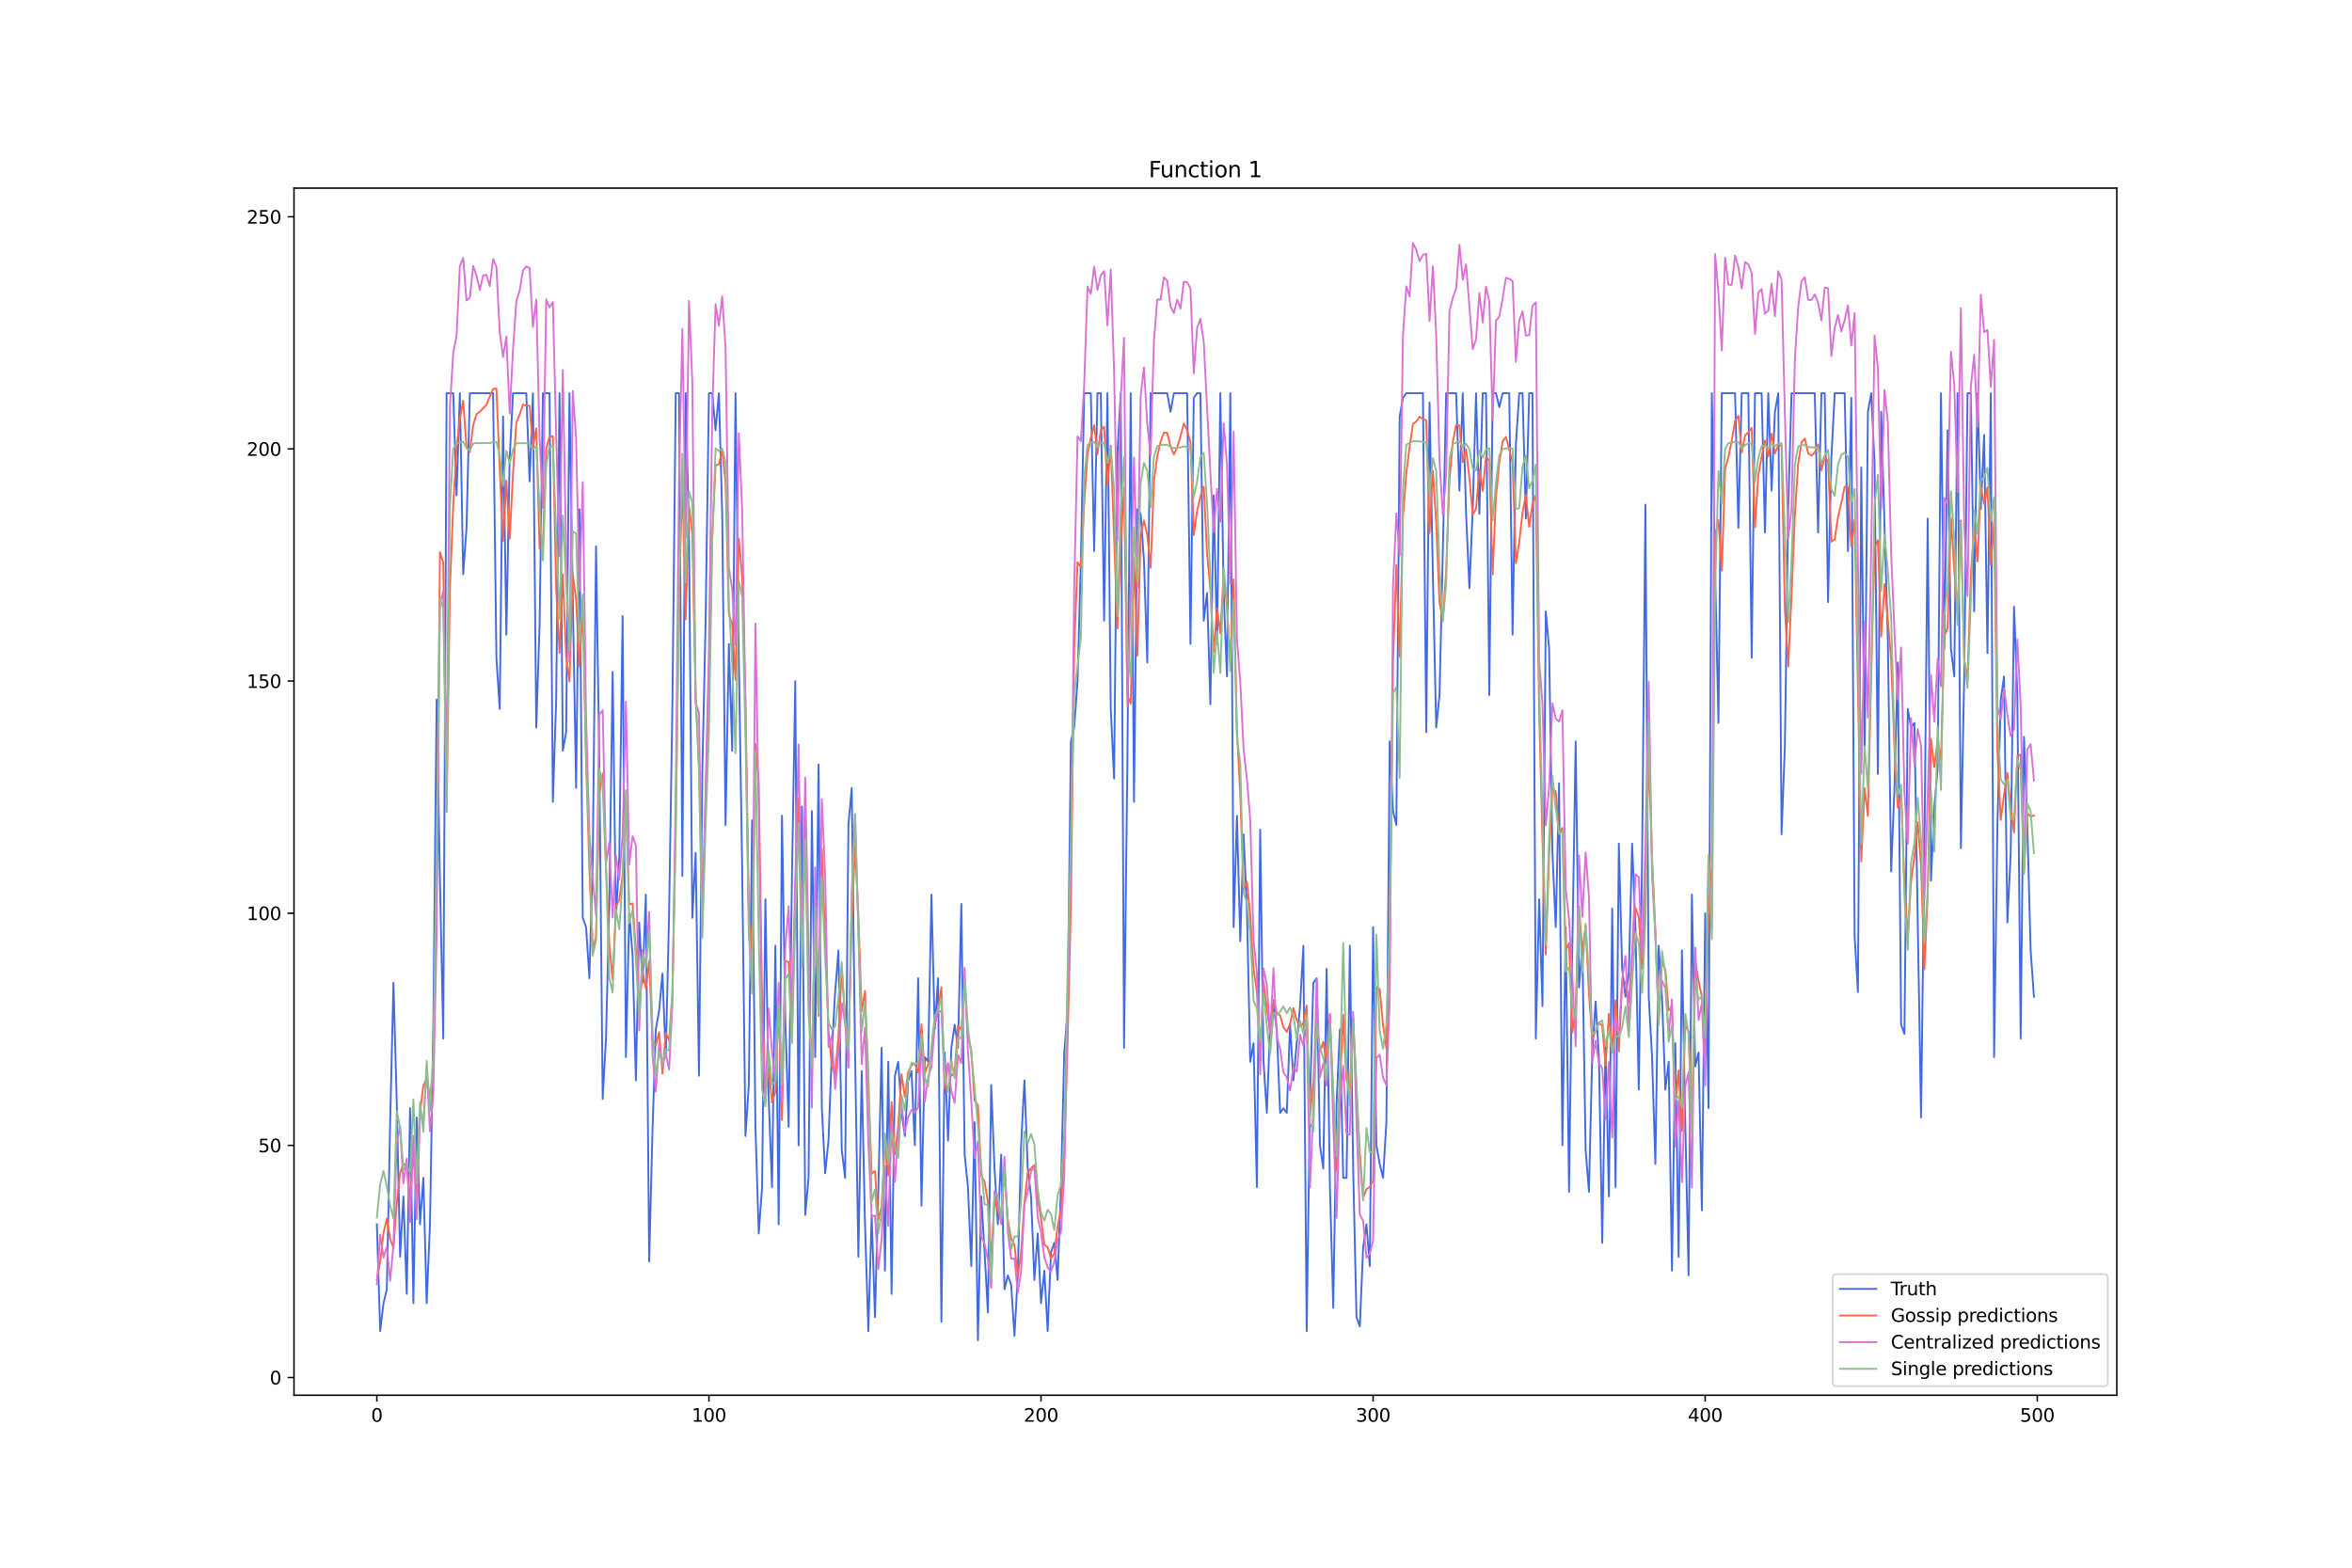 <?xml version="1.0" encoding="utf-8" standalone="no"?>
<!DOCTYPE svg PUBLIC "-//W3C//DTD SVG 1.1//EN"
  "http://www.w3.org/Graphics/SVG/1.1/DTD/svg11.dtd">
<svg xmlns:xlink="http://www.w3.org/1999/xlink" width="1296pt" height="864pt" viewBox="0 0 1296 864" xmlns="http://www.w3.org/2000/svg" version="1.1">
 <defs>
  <style type="text/css">*{stroke-linejoin: round; stroke-linecap: butt}</style>
 </defs>
 <g id="figure_1">
  <g id="patch_1">
   <path d="M 0 864 
L 1296 864 
L 1296 0 
L 0 0 
z
" style="fill: #ffffff"/>
  </g>
  <g id="axes_1">
   <g id="patch_2">
    <path d="M 162 768.96 
L 1166.4 768.96 
L 1166.4 103.68 
L 162 103.68 
z
" style="fill: #ffffff"/>
   </g>
   <g id="matplotlib.axis_1">
    <g id="xtick_1">
     <g id="line2d_1">
      <defs>
       <path id="md6a071d07f" d="M 0 0 
L 0 3.5 
" style="stroke: #000000; stroke-width: 0.8"/>
      </defs>
      <g>
       <use xlink:href="#md6a071d07f" x="207.655" y="768.96" style="stroke: #000000; stroke-width: 0.8"/>
      </g>
     </g>
     <g id="text_1">
      <!-- 0 -->
      <g transform="translate(204.473 783.558) scale(0.1 -0.1)">
       <defs>
        <path id="DejaVuSans-30" d="M 2034 4250 
Q 1547 4250 1301 3770 
Q 1056 3291 1056 2328 
Q 1056 1369 1301 889 
Q 1547 409 2034 409 
Q 2525 409 2770 889 
Q 3016 1369 3016 2328 
Q 3016 3291 2770 3770 
Q 2525 4250 2034 4250 
z
M 2034 4750 
Q 2819 4750 3233 4129 
Q 3647 3509 3647 2328 
Q 3647 1150 3233 529 
Q 2819 -91 2034 -91 
Q 1250 -91 836 529 
Q 422 1150 422 2328 
Q 422 3509 836 4129 
Q 1250 4750 2034 4750 
z
" transform="scale(0.016)"/>
       </defs>
       <use xlink:href="#DejaVuSans-30"/>
      </g>
     </g>
    </g>
    <g id="xtick_2">
     <g id="line2d_2">
      <g>
       <use xlink:href="#md6a071d07f" x="390.639" y="768.96" style="stroke: #000000; stroke-width: 0.8"/>
      </g>
     </g>
     <g id="text_2">
      <!-- 100 -->
      <g transform="translate(381.095 783.558) scale(0.1 -0.1)">
       <defs>
        <path id="DejaVuSans-31" d="M 794 531 
L 1825 531 
L 1825 4091 
L 703 3866 
L 703 4441 
L 1819 4666 
L 2450 4666 
L 2450 531 
L 3481 531 
L 3481 0 
L 794 0 
L 794 531 
z
" transform="scale(0.016)"/>
       </defs>
       <use xlink:href="#DejaVuSans-31"/>
       <use xlink:href="#DejaVuSans-30" x="63.623"/>
       <use xlink:href="#DejaVuSans-30" x="127.246"/>
      </g>
     </g>
    </g>
    <g id="xtick_3">
     <g id="line2d_3">
      <g>
       <use xlink:href="#md6a071d07f" x="573.623" y="768.96" style="stroke: #000000; stroke-width: 0.8"/>
      </g>
     </g>
     <g id="text_3">
      <!-- 200 -->
      <g transform="translate(564.079 783.558) scale(0.1 -0.1)">
       <defs>
        <path id="DejaVuSans-32" d="M 1228 531 
L 3431 531 
L 3431 0 
L 469 0 
L 469 531 
Q 828 903 1448 1529 
Q 2069 2156 2228 2338 
Q 2531 2678 2651 2914 
Q 2772 3150 2772 3378 
Q 2772 3750 2511 3984 
Q 2250 4219 1831 4219 
Q 1534 4219 1204 4116 
Q 875 4013 500 3803 
L 500 4441 
Q 881 4594 1212 4672 
Q 1544 4750 1819 4750 
Q 2544 4750 2975 4387 
Q 3406 4025 3406 3419 
Q 3406 3131 3298 2873 
Q 3191 2616 2906 2266 
Q 2828 2175 2409 1742 
Q 1991 1309 1228 531 
z
" transform="scale(0.016)"/>
       </defs>
       <use xlink:href="#DejaVuSans-32"/>
       <use xlink:href="#DejaVuSans-30" x="63.623"/>
       <use xlink:href="#DejaVuSans-30" x="127.246"/>
      </g>
     </g>
    </g>
    <g id="xtick_4">
     <g id="line2d_4">
      <g>
       <use xlink:href="#md6a071d07f" x="756.607" y="768.96" style="stroke: #000000; stroke-width: 0.8"/>
      </g>
     </g>
     <g id="text_4">
      <!-- 300 -->
      <g transform="translate(747.063 783.558) scale(0.1 -0.1)">
       <defs>
        <path id="DejaVuSans-33" d="M 2597 2516 
Q 3050 2419 3304 2112 
Q 3559 1806 3559 1356 
Q 3559 666 3084 287 
Q 2609 -91 1734 -91 
Q 1441 -91 1130 -33 
Q 819 25 488 141 
L 488 750 
Q 750 597 1062 519 
Q 1375 441 1716 441 
Q 2309 441 2620 675 
Q 2931 909 2931 1356 
Q 2931 1769 2642 2001 
Q 2353 2234 1838 2234 
L 1294 2234 
L 1294 2753 
L 1863 2753 
Q 2328 2753 2575 2939 
Q 2822 3125 2822 3475 
Q 2822 3834 2567 4026 
Q 2313 4219 1838 4219 
Q 1578 4219 1281 4162 
Q 984 4106 628 3988 
L 628 4550 
Q 988 4650 1302 4700 
Q 1616 4750 1894 4750 
Q 2613 4750 3031 4423 
Q 3450 4097 3450 3541 
Q 3450 3153 3228 2886 
Q 3006 2619 2597 2516 
z
" transform="scale(0.016)"/>
       </defs>
       <use xlink:href="#DejaVuSans-33"/>
       <use xlink:href="#DejaVuSans-30" x="63.623"/>
       <use xlink:href="#DejaVuSans-30" x="127.246"/>
      </g>
     </g>
    </g>
    <g id="xtick_5">
     <g id="line2d_5">
      <g>
       <use xlink:href="#md6a071d07f" x="939.591" y="768.96" style="stroke: #000000; stroke-width: 0.8"/>
      </g>
     </g>
     <g id="text_5">
      <!-- 400 -->
      <g transform="translate(930.047 783.558) scale(0.1 -0.1)">
       <defs>
        <path id="DejaVuSans-34" d="M 2419 4116 
L 825 1625 
L 2419 1625 
L 2419 4116 
z
M 2253 4666 
L 3047 4666 
L 3047 1625 
L 3713 1625 
L 3713 1100 
L 3047 1100 
L 3047 0 
L 2419 0 
L 2419 1100 
L 313 1100 
L 313 1709 
L 2253 4666 
z
" transform="scale(0.016)"/>
       </defs>
       <use xlink:href="#DejaVuSans-34"/>
       <use xlink:href="#DejaVuSans-30" x="63.623"/>
       <use xlink:href="#DejaVuSans-30" x="127.246"/>
      </g>
     </g>
    </g>
    <g id="xtick_6">
     <g id="line2d_6">
      <g>
       <use xlink:href="#md6a071d07f" x="1122.575" y="768.96" style="stroke: #000000; stroke-width: 0.8"/>
      </g>
     </g>
     <g id="text_6">
      <!-- 500 -->
      <g transform="translate(1113.032 783.558) scale(0.1 -0.1)">
       <defs>
        <path id="DejaVuSans-35" d="M 691 4666 
L 3169 4666 
L 3169 4134 
L 1269 4134 
L 1269 2991 
Q 1406 3038 1543 3061 
Q 1681 3084 1819 3084 
Q 2600 3084 3056 2656 
Q 3513 2228 3513 1497 
Q 3513 744 3044 326 
Q 2575 -91 1722 -91 
Q 1428 -91 1123 -41 
Q 819 9 494 109 
L 494 744 
Q 775 591 1075 516 
Q 1375 441 1709 441 
Q 2250 441 2565 725 
Q 2881 1009 2881 1497 
Q 2881 1984 2565 2268 
Q 2250 2553 1709 2553 
Q 1456 2553 1204 2497 
Q 953 2441 691 2322 
L 691 4666 
z
" transform="scale(0.016)"/>
       </defs>
       <use xlink:href="#DejaVuSans-35"/>
       <use xlink:href="#DejaVuSans-30" x="63.623"/>
       <use xlink:href="#DejaVuSans-30" x="127.246"/>
      </g>
     </g>
    </g>
   </g>
   <g id="matplotlib.axis_2">
    <g id="ytick_1">
     <g id="line2d_7">
      <defs>
       <path id="m617cbfd5b3" d="M 0 0 
L -3.5 0 
" style="stroke: #000000; stroke-width: 0.8"/>
      </defs>
      <g>
       <use xlink:href="#m617cbfd5b3" x="162" y="759.191" style="stroke: #000000; stroke-width: 0.8"/>
      </g>
     </g>
     <g id="text_7">
      <!-- 0 -->
      <g transform="translate(148.637 762.991) scale(0.1 -0.1)">
       <use xlink:href="#DejaVuSans-30"/>
      </g>
     </g>
    </g>
    <g id="ytick_2">
     <g id="line2d_8">
      <g>
       <use xlink:href="#m617cbfd5b3" x="162" y="631.245" style="stroke: #000000; stroke-width: 0.8"/>
      </g>
     </g>
     <g id="text_8">
      <!-- 50 -->
      <g transform="translate(142.275 635.044) scale(0.1 -0.1)">
       <use xlink:href="#DejaVuSans-35"/>
       <use xlink:href="#DejaVuSans-30" x="63.623"/>
      </g>
     </g>
    </g>
    <g id="ytick_3">
     <g id="line2d_9">
      <g>
       <use xlink:href="#m617cbfd5b3" x="162" y="503.298" style="stroke: #000000; stroke-width: 0.8"/>
      </g>
     </g>
     <g id="text_9">
      <!-- 100 -->
      <g transform="translate(135.912 507.098) scale(0.1 -0.1)">
       <use xlink:href="#DejaVuSans-31"/>
       <use xlink:href="#DejaVuSans-30" x="63.623"/>
       <use xlink:href="#DejaVuSans-30" x="127.246"/>
      </g>
     </g>
    </g>
    <g id="ytick_4">
     <g id="line2d_10">
      <g>
       <use xlink:href="#m617cbfd5b3" x="162" y="375.352" style="stroke: #000000; stroke-width: 0.8"/>
      </g>
     </g>
     <g id="text_10">
      <!-- 150 -->
      <g transform="translate(135.912 379.151) scale(0.1 -0.1)">
       <use xlink:href="#DejaVuSans-31"/>
       <use xlink:href="#DejaVuSans-35" x="63.623"/>
       <use xlink:href="#DejaVuSans-30" x="127.246"/>
      </g>
     </g>
    </g>
    <g id="ytick_5">
     <g id="line2d_11">
      <g>
       <use xlink:href="#m617cbfd5b3" x="162" y="247.406" style="stroke: #000000; stroke-width: 0.8"/>
      </g>
     </g>
     <g id="text_11">
      <!-- 200 -->
      <g transform="translate(135.912 251.205) scale(0.1 -0.1)">
       <use xlink:href="#DejaVuSans-32"/>
       <use xlink:href="#DejaVuSans-30" x="63.623"/>
       <use xlink:href="#DejaVuSans-30" x="127.246"/>
      </g>
     </g>
    </g>
    <g id="ytick_6">
     <g id="line2d_12">
      <g>
       <use xlink:href="#m617cbfd5b3" x="162" y="119.459" style="stroke: #000000; stroke-width: 0.8"/>
      </g>
     </g>
     <g id="text_12">
      <!-- 250 -->
      <g transform="translate(135.912 123.258) scale(0.1 -0.1)">
       <use xlink:href="#DejaVuSans-32"/>
       <use xlink:href="#DejaVuSans-35" x="63.623"/>
       <use xlink:href="#DejaVuSans-30" x="127.246"/>
      </g>
     </g>
    </g>
   </g>
   <g id="line2d_13">
    <path d="M 207.655 674.747 
L 209.484 733.602 
L 211.314 718.249 
L 213.144 710.572 
L 214.974 618.45 
L 216.804 541.682 
L 218.634 608.215 
L 220.463 692.659 
L 222.293 659.393 
L 224.123 713.131 
L 225.953 610.774 
L 227.783 718.249 
L 229.613 615.891 
L 231.442 674.747 
L 233.272 649.157 
L 235.102 718.249 
L 236.932 674.747 
L 238.762 564.713 
L 240.592 385.588 
L 242.422 485.386 
L 244.251 572.39 
L 246.081 216.698 
L 249.741 216.698 
L 251.571 272.995 
L 253.401 216.698 
L 255.23 316.497 
L 257.06 290.907 
L 258.89 216.698 
L 271.699 216.698 
L 273.529 362.557 
L 275.359 390.706 
L 277.189 229.493 
L 279.018 349.763 
L 280.848 252.523 
L 282.678 216.698 
L 289.997 216.698 
L 291.827 265.318 
L 293.657 216.698 
L 295.487 400.941 
L 297.317 344.645 
L 299.147 216.698 
L 302.806 216.698 
L 304.636 441.884 
L 306.466 385.588 
L 308.296 216.698 
L 310.126 413.736 
L 311.956 403.5 
L 313.785 216.698 
L 315.615 329.291 
L 317.445 434.207 
L 319.275 280.672 
L 321.105 505.857 
L 322.935 510.975 
L 324.764 539.123 
L 326.594 475.15 
L 328.424 301.143 
L 330.254 421.413 
L 332.084 605.656 
L 333.914 572.39 
L 335.743 498.181 
L 337.573 370.234 
L 339.403 505.857 
L 341.233 472.591 
L 343.063 339.527 
L 344.893 582.625 
L 346.723 503.298 
L 348.552 526.329 
L 350.382 595.42 
L 352.212 508.416 
L 354.042 541.682 
L 355.872 493.063 
L 357.702 695.218 
L 359.531 623.568 
L 361.361 567.272 
L 363.191 557.036 
L 365.021 536.565 
L 366.851 582.625 
L 368.681 503.298 
L 370.51 388.147 
L 372.34 216.698 
L 374.17 216.698 
L 376 482.827 
L 377.83 216.698 
L 379.66 296.025 
L 381.489 505.857 
L 383.319 470.032 
L 385.149 592.861 
L 386.979 426.531 
L 388.809 342.086 
L 390.639 216.698 
L 392.469 216.698 
L 394.298 237.17 
L 396.128 216.698 
L 397.958 283.231 
L 399.788 454.679 
L 401.618 354.881 
L 403.448 413.736 
L 405.277 216.698 
L 407.107 362.557 
L 408.937 477.709 
L 410.767 626.127 
L 412.597 597.979 
L 414.427 452.12 
L 416.256 621.009 
L 418.086 679.865 
L 419.916 654.275 
L 421.746 495.622 
L 423.576 605.656 
L 425.406 654.275 
L 427.236 521.211 
L 429.065 674.747 
L 430.895 449.561 
L 432.725 562.154 
L 434.555 621.009 
L 436.385 482.827 
L 438.215 375.352 
L 440.044 631.245 
L 441.874 444.443 
L 443.704 669.629 
L 445.534 649.157 
L 447.364 447.002 
L 449.194 582.625 
L 451.023 421.413 
L 452.853 610.774 
L 454.683 646.599 
L 456.513 628.686 
L 458.343 580.066 
L 460.173 546.8 
L 462.003 523.77 
L 463.832 633.804 
L 465.662 649.157 
L 467.492 454.679 
L 469.322 434.207 
L 471.152 580.066 
L 472.982 692.659 
L 474.811 590.302 
L 476.641 674.747 
L 478.471 733.602 
L 480.301 669.629 
L 482.131 725.925 
L 483.961 656.834 
L 485.79 577.507 
L 487.62 700.336 
L 489.45 585.184 
L 491.28 713.131 
L 493.11 592.861 
L 494.94 585.184 
L 496.77 613.332 
L 498.599 626.127 
L 500.429 595.42 
L 502.259 590.302 
L 504.089 631.245 
L 505.919 539.123 
L 507.749 664.511 
L 509.578 582.625 
L 511.408 585.184 
L 513.238 493.063 
L 515.068 567.272 
L 516.898 539.123 
L 518.728 728.484 
L 520.557 580.066 
L 522.387 628.686 
L 524.217 577.507 
L 526.047 564.713 
L 527.877 577.507 
L 529.707 498.181 
L 531.536 636.363 
L 533.366 654.275 
L 535.196 697.777 
L 537.026 618.45 
L 538.856 738.72 
L 540.686 659.393 
L 542.516 690.1 
L 544.345 723.366 
L 546.175 597.979 
L 548.005 644.04 
L 549.835 674.747 
L 551.665 636.363 
L 553.495 710.572 
L 555.324 702.895 
L 557.154 708.013 
L 558.984 736.161 
L 560.814 702.895 
L 562.644 631.245 
L 564.474 595.42 
L 566.303 644.04 
L 568.133 659.393 
L 569.963 705.454 
L 571.793 679.865 
L 573.623 718.249 
L 575.453 700.336 
L 577.283 733.602 
L 579.112 690.1 
L 580.942 684.982 
L 582.772 705.454 
L 584.602 654.275 
L 586.432 580.066 
L 588.262 557.036 
L 590.091 408.618 
L 591.921 400.941 
L 593.751 375.352 
L 595.581 308.82 
L 597.411 216.698 
L 601.07 216.698 
L 602.9 303.702 
L 604.73 216.698 
L 606.56 216.698 
L 608.39 342.086 
L 610.22 216.698 
L 612.05 390.706 
L 613.879 429.09 
L 615.709 249.964 
L 617.539 216.698 
L 619.369 577.507 
L 621.199 421.413 
L 623.029 216.698 
L 624.858 441.884 
L 626.688 280.672 
L 628.518 283.231 
L 630.348 308.82 
L 632.178 365.116 
L 634.008 216.698 
L 643.157 216.698 
L 644.987 226.934 
L 646.817 216.698 
L 654.136 216.698 
L 655.966 354.881 
L 657.796 219.257 
L 659.625 216.698 
L 661.455 216.698 
L 663.285 342.086 
L 665.115 326.732 
L 666.945 388.147 
L 668.775 272.995 
L 670.604 354.881 
L 672.434 216.698 
L 674.264 326.732 
L 676.094 372.793 
L 677.924 216.698 
L 679.754 510.975 
L 681.583 449.561 
L 683.413 518.652 
L 685.243 459.797 
L 687.073 500.74 
L 688.903 585.184 
L 690.733 574.949 
L 692.563 654.275 
L 694.392 457.238 
L 696.222 585.184 
L 698.052 613.332 
L 699.882 564.713 
L 701.712 554.477 
L 703.542 567.272 
L 705.371 613.332 
L 707.201 610.774 
L 709.031 613.332 
L 710.861 564.713 
L 712.691 595.42 
L 716.35 554.477 
L 718.18 521.211 
L 720.01 733.602 
L 721.84 605.656 
L 723.67 541.682 
L 725.5 539.123 
L 727.33 631.245 
L 729.159 644.04 
L 730.989 534.006 
L 732.819 654.275 
L 734.649 720.807 
L 736.479 608.215 
L 738.309 567.272 
L 740.138 649.157 
L 741.968 649.157 
L 743.798 521.211 
L 745.628 644.04 
L 747.458 725.925 
L 749.288 731.043 
L 751.117 687.541 
L 752.947 674.747 
L 754.777 697.777 
L 756.607 510.975 
L 758.437 631.245 
L 760.267 641.481 
L 762.097 649.157 
L 763.926 618.45 
L 765.756 408.618 
L 767.586 447.002 
L 769.416 454.679 
L 771.246 229.493 
L 773.076 219.257 
L 774.905 216.698 
L 784.055 216.698 
L 785.884 403.5 
L 787.714 221.816 
L 789.544 316.497 
L 791.374 400.941 
L 793.204 383.029 
L 795.034 303.702 
L 796.864 216.698 
L 802.353 216.698 
L 804.183 270.436 
L 806.013 216.698 
L 807.843 283.231 
L 809.672 324.173 
L 811.502 280.672 
L 813.332 216.698 
L 815.162 283.231 
L 816.992 216.698 
L 818.822 216.698 
L 820.651 383.029 
L 822.481 216.698 
L 824.311 216.698 
L 826.141 224.375 
L 827.971 216.698 
L 831.63 216.698 
L 833.46 349.763 
L 835.29 244.847 
L 837.12 216.698 
L 838.95 216.698 
L 840.78 285.789 
L 842.61 216.698 
L 844.439 216.698 
L 846.269 572.39 
L 848.099 495.622 
L 849.929 554.477 
L 851.759 336.968 
L 853.589 357.44 
L 855.418 470.032 
L 857.248 510.975 
L 859.078 431.648 
L 860.908 631.245 
L 862.738 510.975 
L 864.568 656.834 
L 866.397 521.211 
L 868.227 408.618 
L 870.057 544.241 
L 871.887 521.211 
L 873.717 633.804 
L 875.547 656.834 
L 877.377 580.066 
L 879.206 551.918 
L 881.036 582.625 
L 882.866 684.982 
L 884.696 574.949 
L 886.526 659.393 
L 888.356 500.74 
L 890.185 654.275 
L 892.015 464.915 
L 893.845 534.006 
L 895.675 549.359 
L 897.505 536.565 
L 899.335 464.915 
L 901.164 510.975 
L 902.994 600.538 
L 904.824 472.591 
L 906.654 278.113 
L 908.484 549.359 
L 910.314 582.625 
L 912.144 641.481 
L 913.973 521.211 
L 915.803 549.359 
L 917.633 600.538 
L 919.463 585.184 
L 921.293 700.336 
L 923.123 574.949 
L 924.952 692.659 
L 926.782 523.77 
L 928.612 618.45 
L 930.442 702.895 
L 932.272 493.063 
L 934.102 587.743 
L 935.931 580.066 
L 937.761 667.07 
L 939.591 503.298 
L 941.421 610.774 
L 943.251 216.698 
L 945.081 316.497 
L 946.911 398.382 
L 948.74 216.698 
L 956.06 216.698 
L 957.89 290.907 
L 959.719 216.698 
L 963.379 216.698 
L 965.209 362.557 
L 967.039 216.698 
L 970.698 216.698 
L 972.528 293.466 
L 974.358 216.698 
L 976.188 270.436 
L 978.018 226.934 
L 979.848 216.698 
L 981.678 459.797 
L 983.507 411.177 
L 985.337 280.672 
L 987.167 216.698 
L 999.976 216.698 
L 1001.806 293.466 
L 1003.636 216.698 
L 1005.465 216.698 
L 1007.295 331.85 
L 1009.125 252.523 
L 1010.955 216.698 
L 1016.444 216.698 
L 1018.274 303.702 
L 1020.104 219.257 
L 1021.934 516.093 
L 1023.764 546.8 
L 1025.594 257.641 
L 1027.424 416.295 
L 1029.253 226.934 
L 1031.083 216.698 
L 1032.913 255.082 
L 1034.743 426.531 
L 1036.573 226.934 
L 1040.232 352.322 
L 1042.062 480.268 
L 1043.892 434.207 
L 1045.722 365.116 
L 1047.552 564.713 
L 1049.382 569.831 
L 1051.211 390.706 
L 1053.041 400.941 
L 1054.871 398.382 
L 1058.531 615.891 
L 1060.361 470.032 
L 1062.191 285.789 
L 1064.02 485.386 
L 1065.85 444.443 
L 1067.68 423.972 
L 1069.51 216.698 
L 1071.34 357.44 
L 1073.17 237.17 
L 1074.999 357.44 
L 1076.829 372.793 
L 1078.659 216.698 
L 1080.489 467.473 
L 1082.319 372.793 
L 1084.149 216.698 
L 1085.978 216.698 
L 1087.808 336.968 
L 1089.638 216.698 
L 1091.468 280.672 
L 1093.298 239.729 
L 1095.128 359.998 
L 1096.958 216.698 
L 1098.787 582.625 
L 1100.617 454.679 
L 1102.447 385.588 
L 1104.277 372.793 
L 1106.107 508.416 
L 1107.937 470.032 
L 1109.766 334.409 
L 1111.596 383.029 
L 1113.426 572.39 
L 1115.256 406.059 
L 1117.086 454.679 
L 1118.916 523.77 
L 1120.745 549.359 
L 1120.745 549.359 
" clip-path="url(#pdd59f53ba1)" style="fill: none; stroke: #4169e1; stroke-linecap: square"/>
   </g>
   <g id="line2d_14">
    <path d="M 207.655 705.39 
L 209.484 695.346 
L 211.314 679.609 
L 213.144 671.752 
L 214.974 682.824 
L 216.804 687.928 
L 218.634 662.979 
L 220.463 646.39 
L 222.293 641.558 
L 224.123 642.536 
L 225.953 661.415 
L 227.783 635.347 
L 229.613 659.403 
L 231.442 613.283 
L 233.272 598.239 
L 235.102 594.652 
L 236.932 604.921 
L 238.762 588.679 
L 240.592 484.529 
L 242.422 304.312 
L 244.251 310.108 
L 246.081 447.426 
L 247.911 324.674 
L 249.741 278.221 
L 251.571 247.45 
L 253.401 230.42 
L 255.23 220.804 
L 257.06 246.563 
L 258.89 249.096 
L 260.72 234.448 
L 262.55 228.246 
L 264.38 226.937 
L 268.039 223.115 
L 269.869 218.567 
L 271.699 214.387 
L 273.529 214.089 
L 275.359 258.492 
L 277.189 298.123 
L 279.018 264.752 
L 280.848 296.885 
L 282.678 261.078 
L 284.508 232.958 
L 286.338 228.324 
L 288.168 222.936 
L 289.997 223.58 
L 291.827 223.644 
L 293.657 246.717 
L 295.487 236.109 
L 297.317 302.383 
L 299.147 300.391 
L 300.976 247.227 
L 302.806 240.58 
L 304.636 240.389 
L 306.466 324.703 
L 308.296 359.89 
L 310.126 316.666 
L 311.956 361.971 
L 313.785 375.56 
L 315.615 316.557 
L 317.445 330.566 
L 319.275 367.157 
L 321.105 335.628 
L 322.935 418.997 
L 324.764 479.136 
L 326.594 523.262 
L 328.424 516.226 
L 330.254 437.442 
L 332.084 426.286 
L 333.914 478.404 
L 335.743 520.3 
L 337.573 539.862 
L 339.403 499.092 
L 341.233 496.002 
L 343.063 482.63 
L 344.893 440.896 
L 346.723 498.384 
L 348.552 497.851 
L 350.382 523.462 
L 352.212 555.786 
L 354.042 534.975 
L 355.872 544.957 
L 357.702 529.504 
L 359.531 573.357 
L 361.361 576.105 
L 363.191 568.809 
L 365.021 591.761 
L 366.851 569.074 
L 368.681 573.349 
L 370.51 547.263 
L 372.34 451.941 
L 374.17 328.957 
L 376 264.743 
L 377.83 341.334 
L 379.66 278.488 
L 381.489 294.795 
L 383.319 384.889 
L 385.149 421.649 
L 386.979 503.303 
L 390.639 376.817 
L 392.469 295.498 
L 394.298 256.579 
L 396.128 255.71 
L 397.958 248.238 
L 399.788 265.667 
L 401.618 338.6 
L 403.448 344.085 
L 405.277 374.719 
L 407.107 296.74 
L 408.937 317.921 
L 410.767 386.543 
L 412.597 498.411 
L 414.427 524.922 
L 416.256 409.962 
L 418.086 431.345 
L 419.916 552.085 
L 421.746 602.407 
L 423.576 588.213 
L 425.406 607.584 
L 427.236 601.988 
L 429.065 554.328 
L 430.895 617.291 
L 432.725 529.685 
L 434.555 530.147 
L 436.385 568.967 
L 438.215 493.052 
L 440.044 439.731 
L 441.874 510.787 
L 443.704 448.813 
L 445.534 551.271 
L 447.364 589.585 
L 449.194 496.411 
L 451.023 559.858 
L 452.853 467.709 
L 456.513 568.089 
L 458.343 587.852 
L 460.173 592.699 
L 462.003 570.617 
L 463.832 534.343 
L 465.662 561.295 
L 467.492 578.849 
L 469.322 507.389 
L 471.152 466.367 
L 472.982 504.769 
L 474.811 557.231 
L 476.641 546.069 
L 478.471 599.538 
L 480.301 646.924 
L 482.131 645.386 
L 483.961 672.421 
L 485.79 664.672 
L 487.62 628.814 
L 489.45 647.807 
L 491.28 607.371 
L 493.11 636.169 
L 494.94 620.879 
L 496.77 592.014 
L 498.599 604.778 
L 500.429 590.795 
L 502.259 587.075 
L 504.089 586.131 
L 505.919 591.142 
L 507.749 564.521 
L 509.578 591.618 
L 511.408 586.517 
L 513.238 582.279 
L 515.068 564.957 
L 516.898 556.213 
L 518.728 544.095 
L 520.557 600.179 
L 522.387 586.476 
L 524.217 592.872 
L 526.047 591.422 
L 527.877 565.265 
L 529.707 567.508 
L 531.536 541.942 
L 533.366 571.728 
L 535.196 578.65 
L 537.026 606.506 
L 538.856 609.073 
L 540.686 647.992 
L 542.516 651.248 
L 544.345 662.53 
L 546.175 694.05 
L 548.005 660.69 
L 549.835 667.29 
L 551.665 672.192 
L 553.495 645.125 
L 555.324 672.37 
L 557.154 682.63 
L 558.984 685.977 
L 560.814 703.708 
L 562.644 690.164 
L 564.474 662.969 
L 566.303 646.057 
L 568.133 643.833 
L 569.963 642.103 
L 571.793 660.833 
L 573.623 671.322 
L 575.453 686.086 
L 577.283 687.376 
L 579.112 693.594 
L 580.942 690.819 
L 582.772 675.961 
L 584.602 666.538 
L 586.432 635.035 
L 588.262 574.153 
L 590.091 499.046 
L 591.921 356.719 
L 593.751 309.826 
L 595.581 312.523 
L 597.411 277.739 
L 599.241 250.773 
L 601.07 241.208 
L 602.9 234.361 
L 604.73 250.326 
L 606.56 237.064 
L 608.39 235.173 
L 610.22 267.668 
L 612.05 245.668 
L 615.709 346.357 
L 617.539 299.971 
L 619.369 268.586 
L 621.199 383.352 
L 623.029 387.75 
L 624.858 307.663 
L 626.688 361.331 
L 628.518 294.753 
L 630.348 286.854 
L 632.178 294.988 
L 634.008 312.926 
L 635.837 265.385 
L 637.667 251.527 
L 639.497 243.495 
L 641.327 238.399 
L 643.157 238.598 
L 644.987 245.921 
L 646.817 250.45 
L 648.646 246.56 
L 650.476 240.54 
L 652.306 233.386 
L 654.136 237.131 
L 655.966 243.83 
L 657.796 294.833 
L 659.625 281.587 
L 661.455 273.7 
L 663.285 268.234 
L 665.115 305.005 
L 666.945 325.082 
L 668.775 359.104 
L 670.604 335.307 
L 672.434 349.032 
L 674.264 315.978 
L 676.094 335.502 
L 677.924 364.49 
L 679.754 319.335 
L 681.583 402.828 
L 683.413 437.659 
L 685.243 490.998 
L 687.073 485.856 
L 688.903 504.271 
L 690.733 534.045 
L 692.563 546.439 
L 694.392 580.609 
L 696.222 540.709 
L 698.052 555.927 
L 699.882 568.75 
L 701.712 550.983 
L 703.542 558.28 
L 705.371 559.635 
L 707.201 566.157 
L 709.031 568.672 
L 710.861 564.287 
L 712.691 555.643 
L 714.521 562.203 
L 716.35 565.826 
L 718.18 563.91 
L 720.01 554.205 
L 721.84 615.04 
L 723.67 596.133 
L 725.5 564.379 
L 727.33 579.745 
L 729.159 574.232 
L 730.989 585.775 
L 732.819 558.827 
L 734.649 605.561 
L 736.479 644.829 
L 738.309 598.094 
L 740.138 559.296 
L 741.968 595.189 
L 743.798 599.686 
L 745.628 561.086 
L 747.458 601.734 
L 749.288 635.36 
L 751.117 660.238 
L 752.947 655.38 
L 754.777 654.188 
L 756.607 650.827 
L 758.437 543.943 
L 760.267 545.163 
L 762.097 565.304 
L 763.926 577.64 
L 765.756 517.892 
L 767.586 364.849 
L 769.416 311.459 
L 771.246 361.992 
L 773.076 284.541 
L 774.905 260.819 
L 776.735 246.066 
L 778.565 233.667 
L 780.395 232.32 
L 782.225 229.635 
L 784.055 230.839 
L 785.884 231.665 
L 787.714 293.773 
L 789.544 259.308 
L 791.374 288.244 
L 793.204 332.138 
L 795.034 341.372 
L 796.864 314.86 
L 798.693 264.543 
L 800.523 243.588 
L 802.353 234.253 
L 804.183 234.383 
L 806.013 254.752 
L 807.843 247.613 
L 809.672 263.592 
L 811.502 283.599 
L 813.332 280.226 
L 815.162 258.902 
L 816.992 270.553 
L 818.822 251.769 
L 820.651 253.898 
L 822.481 316.584 
L 824.311 273.75 
L 826.141 255.15 
L 827.971 243.265 
L 829.801 240.825 
L 833.46 254.768 
L 835.29 310.472 
L 837.12 298.767 
L 838.95 282.561 
L 840.78 272.569 
L 842.61 290.408 
L 844.439 277.557 
L 846.269 272.914 
L 848.099 391.946 
L 849.929 462.819 
L 851.759 526.092 
L 853.589 471.854 
L 855.418 434.523 
L 857.248 436.254 
L 859.078 459.152 
L 860.908 456.219 
L 862.738 524.072 
L 864.568 519.719 
L 866.397 568.968 
L 868.227 555.979 
L 870.057 499.463 
L 871.887 524.076 
L 873.717 510.301 
L 875.547 547.641 
L 877.377 572.851 
L 879.206 567.869 
L 881.036 563.903 
L 882.866 565.17 
L 884.696 587.208 
L 886.526 558.851 
L 888.356 578.927 
L 890.185 551.331 
L 892.015 579.439 
L 893.845 542.303 
L 895.675 540.933 
L 897.505 552.261 
L 901.164 500.44 
L 902.994 505.21 
L 904.824 533.69 
L 906.654 494.066 
L 908.484 415.69 
L 910.314 472.602 
L 912.144 512.881 
L 913.973 561.678 
L 915.803 529.694 
L 917.633 534.635 
L 919.463 556.754 
L 921.293 555.094 
L 923.123 608.921 
L 924.952 589.943 
L 926.782 623.387 
L 928.612 564.663 
L 930.442 568.893 
L 932.272 618.533 
L 934.102 529.925 
L 935.931 540.719 
L 937.761 549.266 
L 939.591 581.117 
L 941.421 501.872 
L 943.251 477.415 
L 945.081 295.115 
L 946.911 286.688 
L 948.74 314.554 
L 950.57 258.513 
L 952.4 251.79 
L 954.23 242.825 
L 956.06 231.89 
L 957.89 229.2 
L 959.719 249.437 
L 961.549 239.998 
L 963.379 238.292 
L 965.209 235.82 
L 967.039 290.69 
L 968.869 261.823 
L 970.698 251.628 
L 972.528 242.816 
L 974.358 251.478 
L 976.188 239.052 
L 978.018 249.899 
L 979.848 245.459 
L 981.678 245.563 
L 983.507 336.132 
L 985.337 367.449 
L 987.167 328.156 
L 988.997 284.167 
L 990.827 255.662 
L 992.657 243.784 
L 994.486 241.665 
L 996.316 249.801 
L 998.146 251.123 
L 999.976 249.395 
L 1001.806 244.944 
L 1003.636 259.171 
L 1005.465 251.558 
L 1007.295 254.439 
L 1009.125 298.524 
L 1010.955 297.314 
L 1012.785 284.91 
L 1014.615 277.121 
L 1016.444 268.241 
L 1018.274 268.681 
L 1020.104 300.984 
L 1021.934 286.411 
L 1025.594 474.8 
L 1027.424 434.305 
L 1029.253 449.751 
L 1031.083 370.75 
L 1032.913 301.822 
L 1034.743 297.71 
L 1036.573 350.819 
L 1038.403 321.899 
L 1040.232 341.457 
L 1042.062 363.948 
L 1043.892 412.552 
L 1045.722 445.2 
L 1047.552 437.346 
L 1049.382 487.277 
L 1051.211 516.053 
L 1053.041 485.816 
L 1054.871 472.105 
L 1056.701 453.173 
L 1058.531 477.165 
L 1060.361 534.241 
L 1062.191 493.472 
L 1064.02 407.221 
L 1065.85 422.777 
L 1067.68 407.54 
L 1069.51 419.095 
L 1071.34 350.77 
L 1073.17 345.818 
L 1074.999 285.391 
L 1076.829 313.802 
L 1078.659 337.664 
L 1080.489 286.859 
L 1082.319 363.682 
L 1084.149 374.276 
L 1085.978 316.811 
L 1087.808 289.891 
L 1089.638 309.422 
L 1091.468 268.079 
L 1093.298 277.665 
L 1095.128 268.562 
L 1096.958 311.225 
L 1098.787 287.779 
L 1100.617 413.829 
L 1102.447 451.906 
L 1104.277 437.853 
L 1106.107 425.918 
L 1107.937 445.225 
L 1109.766 458.882 
L 1111.596 416.717 
L 1113.426 415.817 
L 1115.256 479.139 
L 1117.086 448.187 
L 1118.916 450 
L 1120.745 449.427 
L 1120.745 449.427 
" clip-path="url(#pdd59f53ba1)" style="fill: none; stroke: #ff6347; stroke-linecap: square"/>
   </g>
   <g id="line2d_15">
    <path d="M 207.655 707.897 
L 209.484 680.496 
L 211.314 693.07 
L 213.144 687.091 
L 214.974 705.936 
L 216.804 686.227 
L 218.634 629.25 
L 220.463 621.112 
L 222.293 652.296 
L 224.123 638.478 
L 225.953 673.627 
L 227.783 626.05 
L 229.613 671.962 
L 231.442 613.381 
L 233.272 618.428 
L 235.102 588.868 
L 236.932 623.548 
L 238.762 602.982 
L 240.592 514.594 
L 242.422 331.912 
L 244.251 326.17 
L 246.081 424.091 
L 247.911 224.553 
L 249.741 194.423 
L 251.571 184.967 
L 253.401 146.667 
L 255.23 142.119 
L 257.06 165.64 
L 258.89 164.072 
L 260.72 146.623 
L 262.55 151.789 
L 264.38 159.867 
L 266.209 151.913 
L 268.039 151.49 
L 269.869 157.702 
L 271.699 142.767 
L 273.529 147.044 
L 275.359 182.946 
L 277.189 196.767 
L 279.018 185.524 
L 280.848 227.925 
L 282.678 192.68 
L 284.508 166.12 
L 286.338 160.087 
L 288.168 149.114 
L 289.997 146.777 
L 291.827 147.778 
L 293.657 180.183 
L 295.487 165.162 
L 297.317 241.19 
L 299.147 279.958 
L 300.976 165.024 
L 302.806 169.44 
L 304.636 166.481 
L 306.466 240.056 
L 308.296 306.331 
L 310.126 203.979 
L 311.956 305.608 
L 313.785 364.689 
L 315.615 215.504 
L 317.445 241.443 
L 319.275 325.622 
L 321.105 265.676 
L 322.935 395.179 
L 324.764 459.13 
L 326.594 483.775 
L 328.424 504.434 
L 330.254 393.743 
L 332.084 391.388 
L 333.914 475.582 
L 335.743 464.504 
L 337.573 505.664 
L 339.403 471.423 
L 341.233 484.771 
L 343.063 460.701 
L 344.893 386.711 
L 346.723 476.573 
L 348.552 460.887 
L 350.382 465.713 
L 352.212 567.943 
L 354.042 523.521 
L 355.872 532.647 
L 357.702 502.59 
L 359.531 581.199 
L 361.361 601.66 
L 363.191 575.33 
L 365.021 587.796 
L 366.851 580.725 
L 368.681 589.551 
L 370.51 553.348 
L 372.34 437.271 
L 374.17 264.162 
L 376 181.28 
L 377.83 296.172 
L 379.66 165.854 
L 381.489 210.759 
L 383.319 387.244 
L 385.149 392.941 
L 386.979 511.715 
L 390.639 357.576 
L 392.469 226.478 
L 394.298 167.644 
L 396.128 179.543 
L 397.958 163.33 
L 399.788 191.672 
L 401.618 312.594 
L 403.448 324.848 
L 405.277 355.479 
L 407.107 238.863 
L 408.937 280.289 
L 410.767 389.844 
L 412.597 514.087 
L 414.427 543.351 
L 416.256 343.657 
L 418.086 447.578 
L 419.916 565.566 
L 421.746 606.654 
L 423.576 555.84 
L 425.406 579.716 
L 427.236 596.346 
L 429.065 541.769 
L 430.895 607.807 
L 432.725 522.126 
L 434.555 499.542 
L 436.385 559.63 
L 440.044 410.27 
L 441.874 519.894 
L 443.704 428.493 
L 445.534 523.921 
L 447.364 610.516 
L 449.194 478.045 
L 451.023 551.977 
L 452.853 440.315 
L 454.683 482.937 
L 456.513 577.041 
L 458.343 570.75 
L 460.173 600.148 
L 462.003 580.686 
L 463.832 552.785 
L 465.662 563.741 
L 467.492 588.333 
L 469.322 491.326 
L 471.152 448.598 
L 472.982 512.703 
L 474.811 586.411 
L 476.641 566.325 
L 478.471 629.54 
L 480.301 670.744 
L 482.131 669.853 
L 483.961 699.375 
L 485.79 683.354 
L 487.62 642.646 
L 489.45 675.707 
L 491.28 619.038 
L 493.11 651.418 
L 494.94 624.045 
L 496.77 608.642 
L 498.599 624.205 
L 500.429 615.66 
L 502.259 611.801 
L 504.089 613.249 
L 505.919 610.308 
L 507.749 574.977 
L 509.578 607.269 
L 511.408 593.79 
L 513.238 588.122 
L 515.068 564.54 
L 516.898 557.494 
L 518.728 557.3 
L 520.557 597.701 
L 522.387 585.91 
L 524.217 601.341 
L 526.047 607.915 
L 527.877 581.385 
L 529.707 585.949 
L 531.536 533.397 
L 533.366 579.453 
L 535.196 607.061 
L 537.026 638.228 
L 538.856 629.01 
L 540.686 681.466 
L 542.516 685.626 
L 544.345 694.093 
L 546.175 709.851 
L 548.005 656.38 
L 549.835 663.321 
L 551.665 674.68 
L 553.495 637.448 
L 555.324 678.752 
L 557.154 693.745 
L 558.984 693.629 
L 560.814 712.396 
L 562.644 701.045 
L 564.474 663.457 
L 566.303 657.037 
L 568.133 645.382 
L 569.963 643.451 
L 571.793 670.905 
L 573.623 679.283 
L 575.453 692.92 
L 577.283 698.548 
L 579.112 700.872 
L 580.942 695.557 
L 582.772 683.083 
L 584.602 679.138 
L 586.432 648.097 
L 588.262 558.788 
L 590.091 476.975 
L 591.921 323.172 
L 593.751 240.511 
L 595.581 243.155 
L 597.411 212.087 
L 599.241 157.965 
L 601.07 161.896 
L 602.9 146.944 
L 604.73 159.783 
L 606.56 151.689 
L 608.39 149.419 
L 610.22 179.357 
L 612.05 148.52 
L 613.879 204.297 
L 615.709 297.927 
L 617.539 219.265 
L 619.369 186.192 
L 621.199 388.959 
L 623.029 328.184 
L 624.858 252.15 
L 626.688 323.827 
L 628.518 218.044 
L 630.348 202.565 
L 632.178 234.03 
L 634.008 250.942 
L 635.837 188.071 
L 637.667 165.024 
L 639.497 165.153 
L 641.327 152.816 
L 643.157 154.753 
L 644.987 168.789 
L 646.817 172.534 
L 648.646 165.151 
L 650.476 170.042 
L 652.306 155.241 
L 654.136 155.527 
L 655.966 158.973 
L 657.796 205.796 
L 659.625 180.954 
L 661.455 175.652 
L 663.285 188.55 
L 666.945 260.415 
L 668.775 293.179 
L 670.604 269.453 
L 672.434 287.596 
L 674.264 233.331 
L 676.094 255.874 
L 677.924 321.721 
L 679.754 237.806 
L 681.583 352.054 
L 683.413 375.78 
L 685.243 412.655 
L 687.073 429.425 
L 688.903 451.577 
L 690.733 518.08 
L 692.563 536.121 
L 694.392 592.067 
L 696.222 533.746 
L 698.052 542.808 
L 699.882 570.033 
L 701.712 533.576 
L 703.542 571.443 
L 705.371 577.988 
L 707.201 591.092 
L 709.031 593.672 
L 710.861 600.996 
L 712.691 587.978 
L 714.521 590.62 
L 716.35 570.207 
L 718.18 576.423 
L 720.01 564.839 
L 721.84 654.528 
L 723.67 610.455 
L 725.5 539.547 
L 727.33 593.742 
L 729.159 586.036 
L 730.989 598.31 
L 732.819 558.897 
L 734.649 618.946 
L 736.479 671.261 
L 738.309 607.641 
L 740.138 587.395 
L 741.968 624.968 
L 743.798 625.336 
L 745.628 557.681 
L 747.458 617.36 
L 749.288 669.421 
L 751.117 672.833 
L 752.947 693.136 
L 754.777 690.977 
L 756.607 683.539 
L 758.437 583.099 
L 760.267 581.323 
L 762.097 593.973 
L 763.926 598.122 
L 765.756 551.316 
L 767.586 322.773 
L 769.416 282.901 
L 771.246 306.245 
L 773.076 184.852 
L 774.905 157.821 
L 776.735 163.415 
L 778.565 133.92 
L 780.395 137.552 
L 782.225 143.924 
L 784.055 140.526 
L 785.884 139.911 
L 787.714 176.875 
L 789.544 146.715 
L 791.374 184.36 
L 793.204 254.156 
L 795.034 283.721 
L 796.864 261.565 
L 798.693 171.502 
L 800.523 164.185 
L 802.353 159.058 
L 804.183 134.966 
L 806.013 154.163 
L 807.843 145.699 
L 811.502 192.369 
L 813.332 186.951 
L 815.162 161.468 
L 816.992 177.717 
L 818.822 157.958 
L 820.651 166.245 
L 822.481 231.141 
L 824.311 176.691 
L 826.141 174.568 
L 827.971 164.535 
L 829.801 153.093 
L 831.63 153.7 
L 833.46 154.938 
L 835.29 199.428 
L 837.12 176.543 
L 838.95 171.571 
L 840.78 184.917 
L 842.61 184.7 
L 844.439 168.542 
L 846.269 166.65 
L 848.099 364.161 
L 849.929 387.53 
L 851.759 454.74 
L 853.589 434.104 
L 855.418 387.601 
L 857.248 396.025 
L 859.078 397.73 
L 860.908 391.378 
L 862.738 489.747 
L 864.568 506.801 
L 866.397 537.777 
L 868.227 576.556 
L 870.057 471.39 
L 871.887 505.307 
L 873.717 469.781 
L 875.547 494.161 
L 877.377 585.656 
L 879.206 573.608 
L 881.036 585.957 
L 882.866 588.661 
L 884.696 616.895 
L 886.526 585.355 
L 888.356 627.059 
L 890.185 561.063 
L 892.015 570.254 
L 893.845 539.717 
L 895.675 526.834 
L 897.505 566.532 
L 899.335 525.83 
L 901.164 481.855 
L 902.994 483.354 
L 904.824 527.233 
L 906.654 466.412 
L 908.484 375.849 
L 910.314 482.626 
L 912.144 515.636 
L 913.973 558.713 
L 915.803 540.552 
L 917.633 544.649 
L 919.463 569.716 
L 921.293 550.754 
L 923.123 631.767 
L 924.952 606.491 
L 926.782 651.509 
L 928.612 598.644 
L 930.442 590.799 
L 932.272 654.365 
L 934.102 522.234 
L 935.931 562.204 
L 937.761 552.931 
L 939.591 598.15 
L 941.421 471.461 
L 943.251 511.56 
L 945.081 140.067 
L 946.911 161.838 
L 948.74 193.136 
L 950.57 142.046 
L 952.4 156.942 
L 954.23 156.981 
L 956.06 140.86 
L 957.89 147.111 
L 959.719 158.979 
L 961.549 144.465 
L 963.379 145.598 
L 965.209 150.495 
L 967.039 184.06 
L 968.869 161.264 
L 970.698 159.313 
L 972.528 172.821 
L 974.358 171.246 
L 976.188 156.318 
L 978.018 174.24 
L 979.848 149.47 
L 981.678 154.13 
L 983.507 227.875 
L 985.337 296.836 
L 987.167 280.395 
L 988.997 198.053 
L 990.827 169.48 
L 992.657 154.966 
L 994.486 152.797 
L 996.316 165.193 
L 998.146 165.371 
L 999.976 162.293 
L 1001.806 166.776 
L 1003.636 176.569 
L 1005.465 158.537 
L 1007.295 158.824 
L 1009.125 196.296 
L 1010.955 180.795 
L 1012.785 173.565 
L 1014.615 182.73 
L 1016.444 176.556 
L 1018.274 168.226 
L 1020.104 190.499 
L 1021.934 172.552 
L 1023.764 311.651 
L 1025.594 426.466 
L 1027.424 342.881 
L 1029.253 395.445 
L 1031.083 302.241 
L 1032.913 184.95 
L 1034.743 202.762 
L 1036.573 280.273 
L 1038.403 214.99 
L 1040.232 232.722 
L 1042.062 304.699 
L 1043.892 348.216 
L 1045.722 385.509 
L 1047.552 356.821 
L 1049.382 436.773 
L 1051.211 465.058 
L 1053.041 395.882 
L 1054.871 421.331 
L 1056.701 401.844 
L 1058.531 410.864 
L 1060.361 495.39 
L 1062.191 440.02 
L 1064.02 372.043 
L 1065.85 397.699 
L 1067.68 363.07 
L 1069.51 378.226 
L 1071.34 274.415 
L 1073.17 278.201 
L 1074.999 193.786 
L 1076.829 211.688 
L 1078.659 271.133 
L 1080.489 169.884 
L 1082.319 288.811 
L 1084.149 328.441 
L 1085.978 212.952 
L 1087.808 195.509 
L 1089.638 235.269 
L 1091.468 162.386 
L 1093.298 183.14 
L 1095.128 181.829 
L 1096.958 213.319 
L 1098.787 187.356 
L 1100.617 389.419 
L 1102.447 396.32 
L 1104.277 379.296 
L 1106.107 394.03 
L 1107.937 405.668 
L 1109.766 401.871 
L 1111.596 352.475 
L 1113.426 388.542 
L 1115.256 479.922 
L 1117.086 413.074 
L 1118.916 410.125 
L 1120.745 430.062 
L 1120.745 430.062 
" clip-path="url(#pdd59f53ba1)" style="fill: none; stroke: #da70d6; stroke-linecap: square"/>
   </g>
   <g id="line2d_16">
    <path d="M 207.655 671.081 
L 209.484 652.73 
L 211.314 645.337 
L 213.144 653.936 
L 214.974 664.285 
L 216.804 671.681 
L 218.634 612.417 
L 220.463 621.24 
L 222.293 644.462 
L 224.123 642.458 
L 225.953 646.249 
L 227.783 605.973 
L 229.613 651.705 
L 231.442 607.271 
L 233.272 623.802 
L 235.102 584.703 
L 236.932 612.599 
L 238.762 581.111 
L 240.592 468.051 
L 242.422 329.716 
L 244.251 335.408 
L 246.081 446.8 
L 247.911 279.118 
L 249.741 247.573 
L 251.571 244.224 
L 253.401 244 
L 255.23 243.371 
L 257.06 247.08 
L 258.89 248.096 
L 260.72 244.507 
L 262.55 244.106 
L 264.38 244.301 
L 266.209 244.134 
L 269.869 244.187 
L 271.699 243.625 
L 273.529 243.543 
L 275.359 250.847 
L 277.189 267.992 
L 279.018 248.476 
L 280.848 255.348 
L 282.678 247.981 
L 284.508 244.188 
L 286.338 244.343 
L 288.168 244.22 
L 291.827 244.387 
L 293.657 247.682 
L 295.487 245.903 
L 297.317 280.016 
L 299.147 308.882 
L 300.976 255.769 
L 302.806 246.213 
L 304.636 245.648 
L 308.296 340.977 
L 310.126 284.034 
L 313.785 358.157 
L 315.615 292.931 
L 317.445 293.916 
L 319.275 354.663 
L 321.105 327.685 
L 322.935 418.708 
L 324.764 466.321 
L 326.594 526.774 
L 328.424 518.244 
L 330.254 423.65 
L 332.084 433.045 
L 333.914 477.184 
L 335.743 538.886 
L 337.573 546.926 
L 339.403 501.295 
L 341.233 512.119 
L 343.063 485.076 
L 344.893 435.539 
L 346.723 508.648 
L 348.552 501.815 
L 350.382 528.677 
L 352.212 560.939 
L 354.042 525.794 
L 355.872 533.223 
L 357.702 512.728 
L 359.531 566.666 
L 361.361 592.84 
L 363.191 579.696 
L 365.021 586.002 
L 366.851 578.297 
L 368.681 578.931 
L 370.51 546.339 
L 372.34 462.179 
L 374.17 322.655 
L 376 250.119 
L 377.83 320.893 
L 379.66 270.919 
L 381.489 276.939 
L 383.319 382.159 
L 385.149 425.133 
L 386.979 516.844 
L 388.809 455.286 
L 390.639 404.322 
L 392.469 298.087 
L 394.298 247.062 
L 396.128 248.621 
L 397.958 247.228 
L 399.788 254.593 
L 401.618 332.612 
L 403.448 365.618 
L 405.277 415.117 
L 407.107 320.009 
L 408.937 328.903 
L 410.767 404.802 
L 412.597 507.587 
L 414.427 547.519 
L 416.256 414.433 
L 418.086 516.828 
L 419.916 600.275 
L 421.746 609.765 
L 423.576 579.102 
L 425.406 597.587 
L 427.236 595.931 
L 429.065 552.354 
L 430.895 597.863 
L 432.725 539.786 
L 434.555 536.504 
L 436.385 574.914 
L 438.215 506.217 
L 440.044 453.623 
L 441.874 532.932 
L 443.704 462.086 
L 445.534 558.427 
L 447.364 588.126 
L 449.194 500.03 
L 451.023 558.697 
L 452.853 483.373 
L 454.683 528.417 
L 456.513 563.127 
L 458.343 567.323 
L 460.173 565.811 
L 462.003 549.909 
L 463.832 530.372 
L 465.662 562.074 
L 467.492 579.049 
L 469.322 496.625 
L 471.152 448.721 
L 472.982 513.791 
L 474.811 568.785 
L 476.641 552.027 
L 478.471 589.544 
L 480.301 662.381 
L 482.131 655.379 
L 483.961 679.64 
L 485.79 668.929 
L 487.62 624.536 
L 489.45 641.708 
L 491.28 623.357 
L 493.11 631.662 
L 494.94 637.988 
L 496.77 603.545 
L 498.599 612.205 
L 500.429 593.691 
L 502.259 585.646 
L 504.089 586.456 
L 505.919 585.693 
L 507.749 569.877 
L 509.578 594.15 
L 511.408 598.774 
L 513.238 576.271 
L 515.068 560.06 
L 516.898 556.586 
L 518.728 550.327 
L 520.557 592.515 
L 522.387 601.801 
L 524.217 584.457 
L 526.047 594.339 
L 527.877 571.829 
L 529.707 572.181 
L 531.536 539.928 
L 533.366 566.316 
L 535.196 580.979 
L 537.026 599.239 
L 538.856 620.579 
L 540.686 643.393 
L 542.516 663.602 
L 544.345 664.137 
L 546.175 705.696 
L 548.005 658.909 
L 549.835 658.234 
L 551.665 671.069 
L 553.495 643.218 
L 555.324 674.022 
L 557.154 688.553 
L 558.984 681.445 
L 560.814 681.482 
L 562.644 662.023 
L 564.474 623.54 
L 566.303 630.035 
L 568.133 624.987 
L 569.963 630.577 
L 571.793 655.222 
L 573.623 668.487 
L 575.453 672.816 
L 577.283 666.686 
L 579.112 669.225 
L 580.942 677.85 
L 582.772 658.876 
L 584.602 652.993 
L 586.432 625.02 
L 588.262 535.585 
L 590.091 462.237 
L 591.921 382.642 
L 595.581 351.475 
L 597.411 263.266 
L 599.241 245.24 
L 601.07 243.958 
L 602.9 243.645 
L 604.73 246.404 
L 606.56 244.263 
L 608.39 244.025 
L 610.22 255.169 
L 612.05 246.966 
L 613.879 269.788 
L 615.709 339.522 
L 617.539 279.96 
L 619.369 252.039 
L 621.199 356.549 
L 623.029 373.152 
L 624.858 290.86 
L 626.688 320.543 
L 628.518 266.177 
L 630.348 255.075 
L 632.178 259.532 
L 634.008 279.565 
L 635.837 251.913 
L 637.667 245.819 
L 641.327 245.05 
L 643.157 245.183 
L 644.987 246.244 
L 646.817 247.071 
L 648.646 246.759 
L 650.476 246.592 
L 652.306 245.922 
L 654.136 246.601 
L 655.966 246.911 
L 657.796 274.102 
L 659.625 265.483 
L 661.455 251.864 
L 663.285 249.542 
L 665.115 277.591 
L 666.945 319.043 
L 668.775 370.844 
L 670.604 348.078 
L 672.434 370.957 
L 674.264 312.735 
L 676.094 331.636 
L 677.924 369.939 
L 679.754 330.593 
L 681.583 406.169 
L 683.413 420.31 
L 685.243 492.185 
L 687.073 497.285 
L 688.903 514.74 
L 690.733 551.63 
L 692.563 555.411 
L 694.392 573.855 
L 696.222 547.351 
L 698.052 565.314 
L 699.882 580.967 
L 701.712 558.124 
L 703.542 559.412 
L 705.371 557.552 
L 707.201 554.627 
L 709.031 558.456 
L 710.861 555.279 
L 712.691 559.803 
L 714.521 572.464 
L 716.35 562.48 
L 718.18 569.608 
L 720.01 559.727 
L 721.84 618.472 
L 723.67 623.489 
L 725.5 564.571 
L 727.33 577.386 
L 729.159 582.905 
L 730.989 595.246 
L 732.819 564.122 
L 736.479 637.736 
L 738.309 590.8 
L 740.138 519.653 
L 741.968 589.352 
L 743.798 609.15 
L 745.628 563.086 
L 747.458 596.899 
L 749.288 640.789 
L 751.117 661.634 
L 752.947 621.751 
L 754.777 634.845 
L 756.607 635.538 
L 758.437 515.088 
L 760.267 568.265 
L 762.097 577.989 
L 763.926 564.439 
L 765.756 512.883 
L 767.586 382.028 
L 769.416 378.615 
L 771.246 428.706 
L 773.076 269.671 
L 774.905 245.117 
L 776.735 244.012 
L 778.565 243.14 
L 782.225 243.22 
L 784.055 243.611 
L 785.884 243.863 
L 787.714 271.95 
L 789.544 252.475 
L 791.374 259.642 
L 793.204 313.437 
L 795.034 342.521 
L 796.864 321.785 
L 798.693 253.026 
L 800.523 244.572 
L 804.183 243.344 
L 806.013 246.102 
L 807.843 244.542 
L 809.672 247.566 
L 811.502 258.214 
L 813.332 259.252 
L 815.162 248.382 
L 816.992 252.31 
L 818.822 247.629 
L 820.651 246.996 
L 822.481 286.915 
L 824.311 265.635 
L 826.141 250.943 
L 827.971 247.585 
L 829.801 247.087 
L 831.63 247.303 
L 833.46 247.248 
L 835.29 280.609 
L 837.12 280.02 
L 838.95 256.998 
L 840.78 251.019 
L 842.61 269.073 
L 844.439 264.889 
L 846.269 256.051 
L 848.099 376.1 
L 851.759 520.674 
L 853.589 462.206 
L 855.418 427.624 
L 857.248 445.425 
L 859.078 459.618 
L 860.908 457.705 
L 862.738 535.484 
L 864.568 533.176 
L 866.397 555.323 
L 868.227 560.531 
L 870.057 500.423 
L 871.887 535.755 
L 873.717 509.137 
L 875.547 538.254 
L 877.377 570.205 
L 879.206 568.272 
L 881.036 563.497 
L 882.866 562.354 
L 884.696 576.641 
L 886.526 566.989 
L 888.356 580.155 
L 890.185 570.989 
L 892.015 571.427 
L 893.845 566.277 
L 895.675 554.702 
L 897.505 571.58 
L 899.335 541.081 
L 901.164 514.194 
L 902.994 519.625 
L 904.824 547.207 
L 906.654 508.082 
L 908.484 397.498 
L 910.314 476.596 
L 912.144 515.095 
L 913.973 565 
L 915.803 524.17 
L 917.633 536.649 
L 919.463 574.164 
L 921.293 565.204 
L 923.123 605.994 
L 924.952 604.28 
L 926.782 610.034 
L 928.612 558.75 
L 930.442 569.927 
L 932.272 623.411 
L 934.102 539.616 
L 935.931 550.952 
L 937.761 549.105 
L 939.591 571.732 
L 941.421 471.291 
L 943.251 517.593 
L 945.081 325.079 
L 946.911 259.577 
L 948.74 277.682 
L 950.57 247.426 
L 952.4 244.204 
L 954.23 243.933 
L 956.06 243.46 
L 957.89 243.508 
L 959.719 247.293 
L 961.549 245.227 
L 963.379 244.422 
L 965.209 244.538 
L 967.039 265.445 
L 968.869 252.293 
L 970.698 245.855 
L 972.528 245.464 
L 974.358 247.127 
L 976.188 244.729 
L 978.018 245.715 
L 979.848 244.545 
L 981.678 244.251 
L 985.337 342.887 
L 987.167 309.449 
L 988.997 256.193 
L 990.827 246.108 
L 992.657 245.348 
L 994.486 245.306 
L 996.316 246.397 
L 998.146 246.534 
L 1001.806 246.604 
L 1003.636 255.146 
L 1005.465 251.222 
L 1007.295 247.955 
L 1009.125 269.612 
L 1010.955 273.351 
L 1012.785 256.062 
L 1014.615 250.62 
L 1016.444 249.568 
L 1018.274 251.73 
L 1020.104 276.724 
L 1021.934 269.491 
L 1023.764 361.577 
L 1025.594 464.811 
L 1027.424 411.307 
L 1029.253 435.201 
L 1031.083 368.431 
L 1032.913 278.468 
L 1034.743 261.73 
L 1036.573 325.692 
L 1038.403 294.505 
L 1040.232 314.372 
L 1042.062 340.859 
L 1043.892 407.182 
L 1045.722 438.003 
L 1047.552 432.478 
L 1049.382 494.296 
L 1051.211 523.519 
L 1053.041 475.087 
L 1054.871 464.654 
L 1056.701 439.681 
L 1058.531 463.073 
L 1060.361 519.329 
L 1062.191 490.281 
L 1064.02 436.054 
L 1065.85 469.361 
L 1067.68 400.415 
L 1069.51 435.321 
L 1071.34 339.161 
L 1073.17 323.242 
L 1074.999 270.732 
L 1076.829 296.893 
L 1078.659 344.431 
L 1080.489 288.166 
L 1082.319 363.292 
L 1084.149 379.201 
L 1087.808 281.157 
L 1089.638 294.241 
L 1091.468 264.585 
L 1093.298 263.14 
L 1095.128 257.743 
L 1096.958 286.836 
L 1098.787 273.987 
L 1100.617 397.128 
L 1102.447 429.602 
L 1104.277 432.389 
L 1106.107 429.681 
L 1107.937 451.311 
L 1109.766 450.699 
L 1111.596 417.767 
L 1113.426 424.461 
L 1115.256 481.715 
L 1117.086 442.718 
L 1118.916 447.169 
L 1120.745 470.215 
L 1120.745 470.215 
" clip-path="url(#pdd59f53ba1)" style="fill: none; stroke: #8fbc8f; stroke-linecap: square"/>
   </g>
   <g id="patch_3">
    <path d="M 162 768.96 
L 162 103.68 
" style="fill: none; stroke: #000000; stroke-width: 0.8; stroke-linejoin: miter; stroke-linecap: square"/>
   </g>
   <g id="patch_4">
    <path d="M 1166.4 768.96 
L 1166.4 103.68 
" style="fill: none; stroke: #000000; stroke-width: 0.8; stroke-linejoin: miter; stroke-linecap: square"/>
   </g>
   <g id="patch_5">
    <path d="M 162 768.96 
L 1166.4 768.96 
" style="fill: none; stroke: #000000; stroke-width: 0.8; stroke-linejoin: miter; stroke-linecap: square"/>
   </g>
   <g id="patch_6">
    <path d="M 162 103.68 
L 1166.4 103.68 
" style="fill: none; stroke: #000000; stroke-width: 0.8; stroke-linejoin: miter; stroke-linecap: square"/>
   </g>
   <g id="text_13">
    <!-- Function 1 -->
    <g transform="translate(632.958 97.68) scale(0.12 -0.12)">
     <defs>
      <path id="DejaVuSans-46" d="M 628 4666 
L 3309 4666 
L 3309 4134 
L 1259 4134 
L 1259 2759 
L 3109 2759 
L 3109 2228 
L 1259 2228 
L 1259 0 
L 628 0 
L 628 4666 
z
" transform="scale(0.016)"/>
      <path id="DejaVuSans-75" d="M 544 1381 
L 544 3500 
L 1119 3500 
L 1119 1403 
Q 1119 906 1312 657 
Q 1506 409 1894 409 
Q 2359 409 2629 706 
Q 2900 1003 2900 1516 
L 2900 3500 
L 3475 3500 
L 3475 0 
L 2900 0 
L 2900 538 
Q 2691 219 2414 64 
Q 2138 -91 1772 -91 
Q 1169 -91 856 284 
Q 544 659 544 1381 
z
M 1991 3584 
L 1991 3584 
z
" transform="scale(0.016)"/>
      <path id="DejaVuSans-6e" d="M 3513 2113 
L 3513 0 
L 2938 0 
L 2938 2094 
Q 2938 2591 2744 2837 
Q 2550 3084 2163 3084 
Q 1697 3084 1428 2787 
Q 1159 2491 1159 1978 
L 1159 0 
L 581 0 
L 581 3500 
L 1159 3500 
L 1159 2956 
Q 1366 3272 1645 3428 
Q 1925 3584 2291 3584 
Q 2894 3584 3203 3211 
Q 3513 2838 3513 2113 
z
" transform="scale(0.016)"/>
      <path id="DejaVuSans-63" d="M 3122 3366 
L 3122 2828 
Q 2878 2963 2633 3030 
Q 2388 3097 2138 3097 
Q 1578 3097 1268 2742 
Q 959 2388 959 1747 
Q 959 1106 1268 751 
Q 1578 397 2138 397 
Q 2388 397 2633 464 
Q 2878 531 3122 666 
L 3122 134 
Q 2881 22 2623 -34 
Q 2366 -91 2075 -91 
Q 1284 -91 818 406 
Q 353 903 353 1747 
Q 353 2603 823 3093 
Q 1294 3584 2113 3584 
Q 2378 3584 2631 3529 
Q 2884 3475 3122 3366 
z
" transform="scale(0.016)"/>
      <path id="DejaVuSans-74" d="M 1172 4494 
L 1172 3500 
L 2356 3500 
L 2356 3053 
L 1172 3053 
L 1172 1153 
Q 1172 725 1289 603 
Q 1406 481 1766 481 
L 2356 481 
L 2356 0 
L 1766 0 
Q 1100 0 847 248 
Q 594 497 594 1153 
L 594 3053 
L 172 3053 
L 172 3500 
L 594 3500 
L 594 4494 
L 1172 4494 
z
" transform="scale(0.016)"/>
      <path id="DejaVuSans-69" d="M 603 3500 
L 1178 3500 
L 1178 0 
L 603 0 
L 603 3500 
z
M 603 4863 
L 1178 4863 
L 1178 4134 
L 603 4134 
L 603 4863 
z
" transform="scale(0.016)"/>
      <path id="DejaVuSans-6f" d="M 1959 3097 
Q 1497 3097 1228 2736 
Q 959 2375 959 1747 
Q 959 1119 1226 758 
Q 1494 397 1959 397 
Q 2419 397 2687 759 
Q 2956 1122 2956 1747 
Q 2956 2369 2687 2733 
Q 2419 3097 1959 3097 
z
M 1959 3584 
Q 2709 3584 3137 3096 
Q 3566 2609 3566 1747 
Q 3566 888 3137 398 
Q 2709 -91 1959 -91 
Q 1206 -91 779 398 
Q 353 888 353 1747 
Q 353 2609 779 3096 
Q 1206 3584 1959 3584 
z
" transform="scale(0.016)"/>
      <path id="DejaVuSans-20" transform="scale(0.016)"/>
     </defs>
     <use xlink:href="#DejaVuSans-46"/>
     <use xlink:href="#DejaVuSans-75" x="52.02"/>
     <use xlink:href="#DejaVuSans-6e" x="115.398"/>
     <use xlink:href="#DejaVuSans-63" x="178.777"/>
     <use xlink:href="#DejaVuSans-74" x="233.758"/>
     <use xlink:href="#DejaVuSans-69" x="272.967"/>
     <use xlink:href="#DejaVuSans-6f" x="300.75"/>
     <use xlink:href="#DejaVuSans-6e" x="361.932"/>
     <use xlink:href="#DejaVuSans-20" x="425.311"/>
     <use xlink:href="#DejaVuSans-31" x="457.098"/>
    </g>
   </g>
   <g id="legend_1">
    <g id="patch_7">
     <path d="M 1011.906 763.96 
L 1159.4 763.96 
Q 1161.4 763.96 1161.4 761.96 
L 1161.4 704.247 
Q 1161.4 702.247 1159.4 702.247 
L 1011.906 702.247 
Q 1009.906 702.247 1009.906 704.247 
L 1009.906 761.96 
Q 1009.906 763.96 1011.906 763.96 
z
" style="fill: #ffffff; opacity: 0.8; stroke: #cccccc; stroke-linejoin: miter"/>
    </g>
    <g id="line2d_17">
     <path d="M 1013.906 710.346 
L 1023.906 710.346 
L 1033.906 710.346 
" style="fill: none; stroke: #4169e1; stroke-linecap: square"/>
    </g>
    <g id="text_14">
     <!-- Truth -->
     <g transform="translate(1041.906 713.846) scale(0.1 -0.1)">
      <defs>
       <path id="DejaVuSans-54" d="M -19 4666 
L 3928 4666 
L 3928 4134 
L 2272 4134 
L 2272 0 
L 1638 0 
L 1638 4134 
L -19 4134 
L -19 4666 
z
" transform="scale(0.016)"/>
       <path id="DejaVuSans-72" d="M 2631 2963 
Q 2534 3019 2420 3045 
Q 2306 3072 2169 3072 
Q 1681 3072 1420 2755 
Q 1159 2438 1159 1844 
L 1159 0 
L 581 0 
L 581 3500 
L 1159 3500 
L 1159 2956 
Q 1341 3275 1631 3429 
Q 1922 3584 2338 3584 
Q 2397 3584 2469 3576 
Q 2541 3569 2628 3553 
L 2631 2963 
z
" transform="scale(0.016)"/>
       <path id="DejaVuSans-68" d="M 3513 2113 
L 3513 0 
L 2938 0 
L 2938 2094 
Q 2938 2591 2744 2837 
Q 2550 3084 2163 3084 
Q 1697 3084 1428 2787 
Q 1159 2491 1159 1978 
L 1159 0 
L 581 0 
L 581 4863 
L 1159 4863 
L 1159 2956 
Q 1366 3272 1645 3428 
Q 1925 3584 2291 3584 
Q 2894 3584 3203 3211 
Q 3513 2838 3513 2113 
z
" transform="scale(0.016)"/>
      </defs>
      <use xlink:href="#DejaVuSans-54"/>
      <use xlink:href="#DejaVuSans-72" x="46.334"/>
      <use xlink:href="#DejaVuSans-75" x="87.447"/>
      <use xlink:href="#DejaVuSans-74" x="150.826"/>
      <use xlink:href="#DejaVuSans-68" x="190.035"/>
     </g>
    </g>
    <g id="line2d_18">
     <path d="M 1013.906 725.024 
L 1023.906 725.024 
L 1033.906 725.024 
" style="fill: none; stroke: #ff6347; stroke-linecap: square"/>
    </g>
    <g id="text_15">
     <!-- Gossip predictions -->
     <g transform="translate(1041.906 728.524) scale(0.1 -0.1)">
      <defs>
       <path id="DejaVuSans-47" d="M 3809 666 
L 3809 1919 
L 2778 1919 
L 2778 2438 
L 4434 2438 
L 4434 434 
Q 4069 175 3628 42 
Q 3188 -91 2688 -91 
Q 1594 -91 976 548 
Q 359 1188 359 2328 
Q 359 3472 976 4111 
Q 1594 4750 2688 4750 
Q 3144 4750 3555 4637 
Q 3966 4525 4313 4306 
L 4313 3634 
Q 3963 3931 3569 4081 
Q 3175 4231 2741 4231 
Q 1884 4231 1454 3753 
Q 1025 3275 1025 2328 
Q 1025 1384 1454 906 
Q 1884 428 2741 428 
Q 3075 428 3337 486 
Q 3600 544 3809 666 
z
" transform="scale(0.016)"/>
       <path id="DejaVuSans-73" d="M 2834 3397 
L 2834 2853 
Q 2591 2978 2328 3040 
Q 2066 3103 1784 3103 
Q 1356 3103 1142 2972 
Q 928 2841 928 2578 
Q 928 2378 1081 2264 
Q 1234 2150 1697 2047 
L 1894 2003 
Q 2506 1872 2764 1633 
Q 3022 1394 3022 966 
Q 3022 478 2636 193 
Q 2250 -91 1575 -91 
Q 1294 -91 989 -36 
Q 684 19 347 128 
L 347 722 
Q 666 556 975 473 
Q 1284 391 1588 391 
Q 1994 391 2212 530 
Q 2431 669 2431 922 
Q 2431 1156 2273 1281 
Q 2116 1406 1581 1522 
L 1381 1569 
Q 847 1681 609 1914 
Q 372 2147 372 2553 
Q 372 3047 722 3315 
Q 1072 3584 1716 3584 
Q 2034 3584 2315 3537 
Q 2597 3491 2834 3397 
z
" transform="scale(0.016)"/>
       <path id="DejaVuSans-70" d="M 1159 525 
L 1159 -1331 
L 581 -1331 
L 581 3500 
L 1159 3500 
L 1159 2969 
Q 1341 3281 1617 3432 
Q 1894 3584 2278 3584 
Q 2916 3584 3314 3078 
Q 3713 2572 3713 1747 
Q 3713 922 3314 415 
Q 2916 -91 2278 -91 
Q 1894 -91 1617 61 
Q 1341 213 1159 525 
z
M 3116 1747 
Q 3116 2381 2855 2742 
Q 2594 3103 2138 3103 
Q 1681 3103 1420 2742 
Q 1159 2381 1159 1747 
Q 1159 1113 1420 752 
Q 1681 391 2138 391 
Q 2594 391 2855 752 
Q 3116 1113 3116 1747 
z
" transform="scale(0.016)"/>
       <path id="DejaVuSans-65" d="M 3597 1894 
L 3597 1613 
L 953 1613 
Q 991 1019 1311 708 
Q 1631 397 2203 397 
Q 2534 397 2845 478 
Q 3156 559 3463 722 
L 3463 178 
Q 3153 47 2828 -22 
Q 2503 -91 2169 -91 
Q 1331 -91 842 396 
Q 353 884 353 1716 
Q 353 2575 817 3079 
Q 1281 3584 2069 3584 
Q 2775 3584 3186 3129 
Q 3597 2675 3597 1894 
z
M 3022 2063 
Q 3016 2534 2758 2815 
Q 2500 3097 2075 3097 
Q 1594 3097 1305 2825 
Q 1016 2553 972 2059 
L 3022 2063 
z
" transform="scale(0.016)"/>
       <path id="DejaVuSans-64" d="M 2906 2969 
L 2906 4863 
L 3481 4863 
L 3481 0 
L 2906 0 
L 2906 525 
Q 2725 213 2448 61 
Q 2172 -91 1784 -91 
Q 1150 -91 751 415 
Q 353 922 353 1747 
Q 353 2572 751 3078 
Q 1150 3584 1784 3584 
Q 2172 3584 2448 3432 
Q 2725 3281 2906 2969 
z
M 947 1747 
Q 947 1113 1208 752 
Q 1469 391 1925 391 
Q 2381 391 2643 752 
Q 2906 1113 2906 1747 
Q 2906 2381 2643 2742 
Q 2381 3103 1925 3103 
Q 1469 3103 1208 2742 
Q 947 2381 947 1747 
z
" transform="scale(0.016)"/>
      </defs>
      <use xlink:href="#DejaVuSans-47"/>
      <use xlink:href="#DejaVuSans-6f" x="77.49"/>
      <use xlink:href="#DejaVuSans-73" x="138.672"/>
      <use xlink:href="#DejaVuSans-73" x="190.771"/>
      <use xlink:href="#DejaVuSans-69" x="242.871"/>
      <use xlink:href="#DejaVuSans-70" x="270.654"/>
      <use xlink:href="#DejaVuSans-20" x="334.131"/>
      <use xlink:href="#DejaVuSans-70" x="365.918"/>
      <use xlink:href="#DejaVuSans-72" x="429.395"/>
      <use xlink:href="#DejaVuSans-65" x="468.258"/>
      <use xlink:href="#DejaVuSans-64" x="529.781"/>
      <use xlink:href="#DejaVuSans-69" x="593.258"/>
      <use xlink:href="#DejaVuSans-63" x="621.041"/>
      <use xlink:href="#DejaVuSans-74" x="676.021"/>
      <use xlink:href="#DejaVuSans-69" x="715.23"/>
      <use xlink:href="#DejaVuSans-6f" x="743.014"/>
      <use xlink:href="#DejaVuSans-6e" x="804.195"/>
      <use xlink:href="#DejaVuSans-73" x="867.574"/>
     </g>
    </g>
    <g id="line2d_19">
     <path d="M 1013.906 739.702 
L 1023.906 739.702 
L 1033.906 739.702 
" style="fill: none; stroke: #da70d6; stroke-linecap: square"/>
    </g>
    <g id="text_16">
     <!-- Centralized predictions -->
     <g transform="translate(1041.906 743.202) scale(0.1 -0.1)">
      <defs>
       <path id="DejaVuSans-43" d="M 4122 4306 
L 4122 3641 
Q 3803 3938 3442 4084 
Q 3081 4231 2675 4231 
Q 1875 4231 1450 3742 
Q 1025 3253 1025 2328 
Q 1025 1406 1450 917 
Q 1875 428 2675 428 
Q 3081 428 3442 575 
Q 3803 722 4122 1019 
L 4122 359 
Q 3791 134 3420 21 
Q 3050 -91 2638 -91 
Q 1578 -91 968 557 
Q 359 1206 359 2328 
Q 359 3453 968 4101 
Q 1578 4750 2638 4750 
Q 3056 4750 3426 4639 
Q 3797 4528 4122 4306 
z
" transform="scale(0.016)"/>
       <path id="DejaVuSans-61" d="M 2194 1759 
Q 1497 1759 1228 1600 
Q 959 1441 959 1056 
Q 959 750 1161 570 
Q 1363 391 1709 391 
Q 2188 391 2477 730 
Q 2766 1069 2766 1631 
L 2766 1759 
L 2194 1759 
z
M 3341 1997 
L 3341 0 
L 2766 0 
L 2766 531 
Q 2569 213 2275 61 
Q 1981 -91 1556 -91 
Q 1019 -91 701 211 
Q 384 513 384 1019 
Q 384 1609 779 1909 
Q 1175 2209 1959 2209 
L 2766 2209 
L 2766 2266 
Q 2766 2663 2505 2880 
Q 2244 3097 1772 3097 
Q 1472 3097 1187 3025 
Q 903 2953 641 2809 
L 641 3341 
Q 956 3463 1253 3523 
Q 1550 3584 1831 3584 
Q 2591 3584 2966 3190 
Q 3341 2797 3341 1997 
z
" transform="scale(0.016)"/>
       <path id="DejaVuSans-6c" d="M 603 4863 
L 1178 4863 
L 1178 0 
L 603 0 
L 603 4863 
z
" transform="scale(0.016)"/>
       <path id="DejaVuSans-7a" d="M 353 3500 
L 3084 3500 
L 3084 2975 
L 922 459 
L 3084 459 
L 3084 0 
L 275 0 
L 275 525 
L 2438 3041 
L 353 3041 
L 353 3500 
z
" transform="scale(0.016)"/>
      </defs>
      <use xlink:href="#DejaVuSans-43"/>
      <use xlink:href="#DejaVuSans-65" x="69.824"/>
      <use xlink:href="#DejaVuSans-6e" x="131.348"/>
      <use xlink:href="#DejaVuSans-74" x="194.727"/>
      <use xlink:href="#DejaVuSans-72" x="233.936"/>
      <use xlink:href="#DejaVuSans-61" x="275.049"/>
      <use xlink:href="#DejaVuSans-6c" x="336.328"/>
      <use xlink:href="#DejaVuSans-69" x="364.111"/>
      <use xlink:href="#DejaVuSans-7a" x="391.895"/>
      <use xlink:href="#DejaVuSans-65" x="444.385"/>
      <use xlink:href="#DejaVuSans-64" x="505.908"/>
      <use xlink:href="#DejaVuSans-20" x="569.385"/>
      <use xlink:href="#DejaVuSans-70" x="601.172"/>
      <use xlink:href="#DejaVuSans-72" x="664.648"/>
      <use xlink:href="#DejaVuSans-65" x="703.512"/>
      <use xlink:href="#DejaVuSans-64" x="765.035"/>
      <use xlink:href="#DejaVuSans-69" x="828.512"/>
      <use xlink:href="#DejaVuSans-63" x="856.295"/>
      <use xlink:href="#DejaVuSans-74" x="911.275"/>
      <use xlink:href="#DejaVuSans-69" x="950.484"/>
      <use xlink:href="#DejaVuSans-6f" x="978.268"/>
      <use xlink:href="#DejaVuSans-6e" x="1039.449"/>
      <use xlink:href="#DejaVuSans-73" x="1102.828"/>
     </g>
    </g>
    <g id="line2d_20">
     <path d="M 1013.906 754.38 
L 1023.906 754.38 
L 1033.906 754.38 
" style="fill: none; stroke: #8fbc8f; stroke-linecap: square"/>
    </g>
    <g id="text_17">
     <!-- Single predictions -->
     <g transform="translate(1041.906 757.88) scale(0.1 -0.1)">
      <defs>
       <path id="DejaVuSans-53" d="M 3425 4513 
L 3425 3897 
Q 3066 4069 2747 4153 
Q 2428 4238 2131 4238 
Q 1616 4238 1336 4038 
Q 1056 3838 1056 3469 
Q 1056 3159 1242 3001 
Q 1428 2844 1947 2747 
L 2328 2669 
Q 3034 2534 3370 2195 
Q 3706 1856 3706 1288 
Q 3706 609 3251 259 
Q 2797 -91 1919 -91 
Q 1588 -91 1214 -16 
Q 841 59 441 206 
L 441 856 
Q 825 641 1194 531 
Q 1563 422 1919 422 
Q 2459 422 2753 634 
Q 3047 847 3047 1241 
Q 3047 1584 2836 1778 
Q 2625 1972 2144 2069 
L 1759 2144 
Q 1053 2284 737 2584 
Q 422 2884 422 3419 
Q 422 4038 858 4394 
Q 1294 4750 2059 4750 
Q 2388 4750 2728 4690 
Q 3069 4631 3425 4513 
z
" transform="scale(0.016)"/>
       <path id="DejaVuSans-67" d="M 2906 1791 
Q 2906 2416 2648 2759 
Q 2391 3103 1925 3103 
Q 1463 3103 1205 2759 
Q 947 2416 947 1791 
Q 947 1169 1205 825 
Q 1463 481 1925 481 
Q 2391 481 2648 825 
Q 2906 1169 2906 1791 
z
M 3481 434 
Q 3481 -459 3084 -895 
Q 2688 -1331 1869 -1331 
Q 1566 -1331 1297 -1286 
Q 1028 -1241 775 -1147 
L 775 -588 
Q 1028 -725 1275 -790 
Q 1522 -856 1778 -856 
Q 2344 -856 2625 -561 
Q 2906 -266 2906 331 
L 2906 616 
Q 2728 306 2450 153 
Q 2172 0 1784 0 
Q 1141 0 747 490 
Q 353 981 353 1791 
Q 353 2603 747 3093 
Q 1141 3584 1784 3584 
Q 2172 3584 2450 3431 
Q 2728 3278 2906 2969 
L 2906 3500 
L 3481 3500 
L 3481 434 
z
" transform="scale(0.016)"/>
      </defs>
      <use xlink:href="#DejaVuSans-53"/>
      <use xlink:href="#DejaVuSans-69" x="63.477"/>
      <use xlink:href="#DejaVuSans-6e" x="91.26"/>
      <use xlink:href="#DejaVuSans-67" x="154.639"/>
      <use xlink:href="#DejaVuSans-6c" x="218.115"/>
      <use xlink:href="#DejaVuSans-65" x="245.898"/>
      <use xlink:href="#DejaVuSans-20" x="307.422"/>
      <use xlink:href="#DejaVuSans-70" x="339.209"/>
      <use xlink:href="#DejaVuSans-72" x="402.686"/>
      <use xlink:href="#DejaVuSans-65" x="441.549"/>
      <use xlink:href="#DejaVuSans-64" x="503.072"/>
      <use xlink:href="#DejaVuSans-69" x="566.549"/>
      <use xlink:href="#DejaVuSans-63" x="594.332"/>
      <use xlink:href="#DejaVuSans-74" x="649.312"/>
      <use xlink:href="#DejaVuSans-69" x="688.521"/>
      <use xlink:href="#DejaVuSans-6f" x="716.305"/>
      <use xlink:href="#DejaVuSans-6e" x="777.486"/>
      <use xlink:href="#DejaVuSans-73" x="840.865"/>
     </g>
    </g>
   </g>
  </g>
 </g>
 <defs>
  <clipPath id="pdd59f53ba1">
   <rect x="162" y="103.68" width="1004.4" height="665.28"/>
  </clipPath>
 </defs>
</svg>
